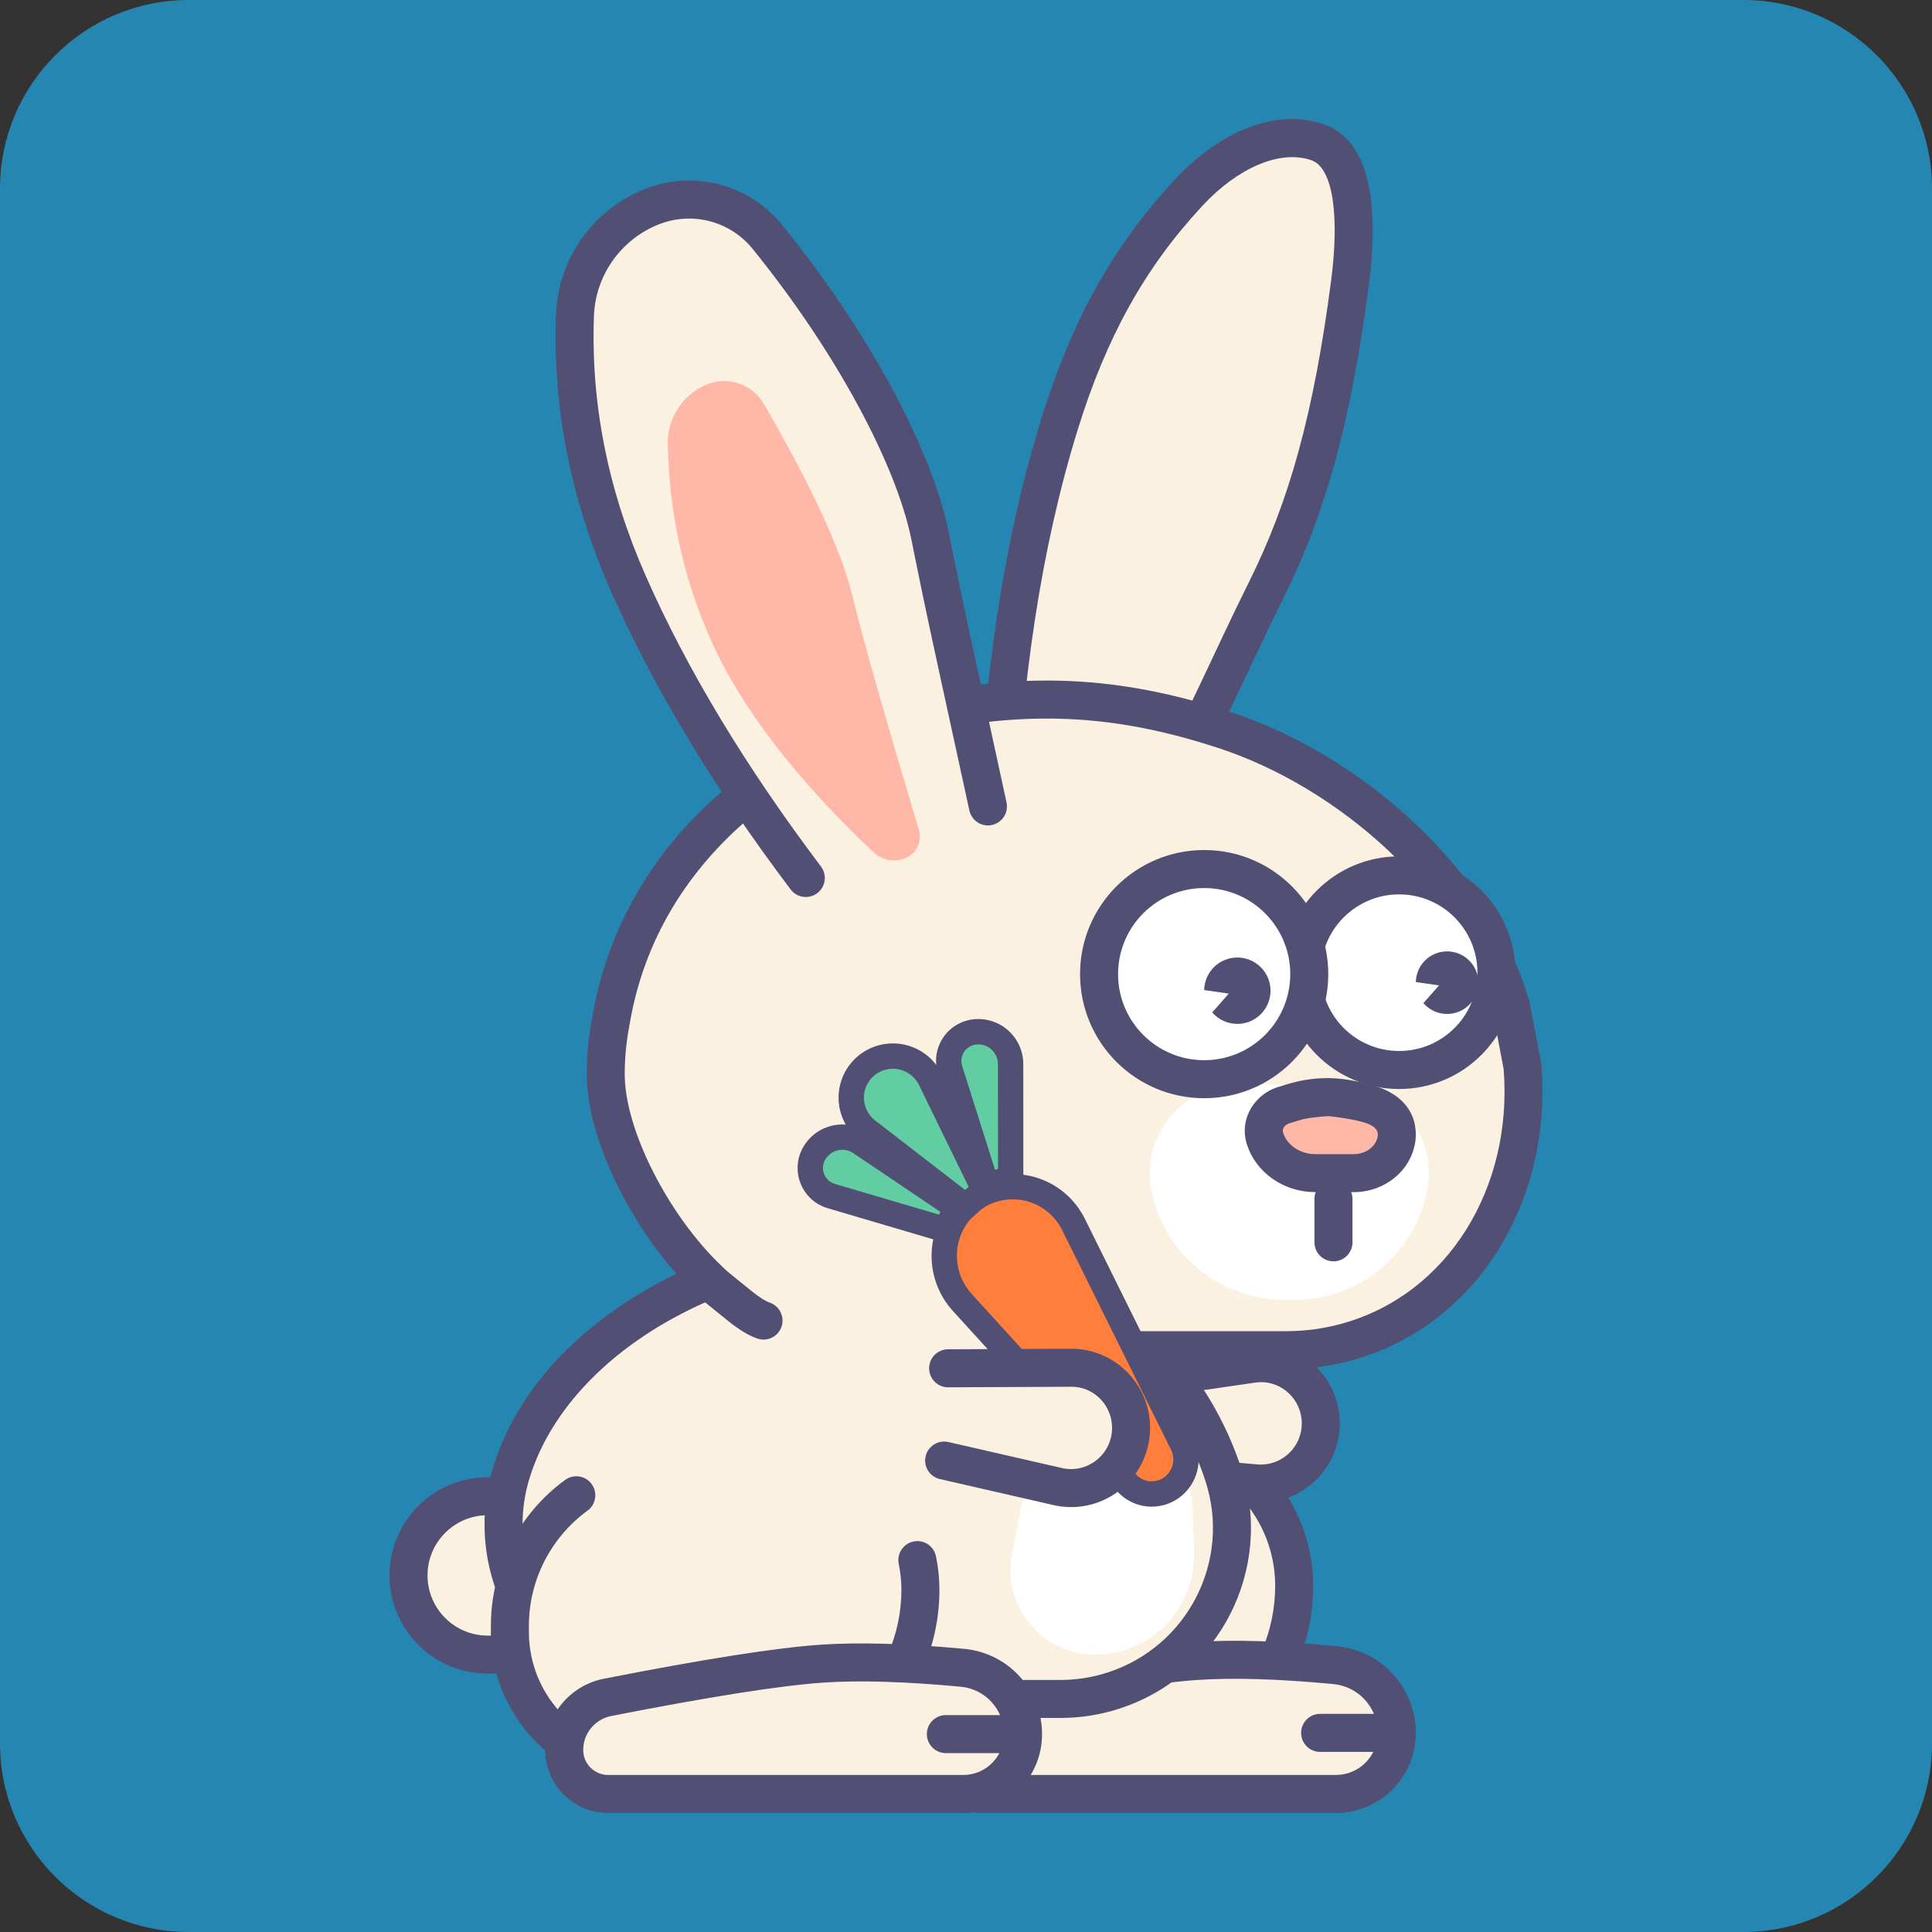 <?xml version="1.0" encoding="UTF-8" standalone="no"?>
<!DOCTYPE svg PUBLIC "-//W3C//DTD SVG 1.1//EN" "http://www.w3.org/Graphics/SVG/1.1/DTD/svg11.dtd">
<!-- Created with Vectornator (http://vectornator.io/) -->
<svg height="100%" stroke-miterlimit="10" style="fill-rule:nonzero;clip-rule:evenodd;stroke-linecap:round;stroke-linejoin:round;" version="1.1" viewBox="0 0 1024 1024" width="100%" xml:space="preserve" xmlns="http://www.w3.org/2000/svg" xmlns:vectornator="http://vectornator.io" xmlns:xlink="http://www.w3.org/1999/xlink">
<rect x="0" y="0" width="1024" height="1024" fill="#333333" stroke="none"/>
<defs/>
<path d="M0 0L1024 0L1024 1024L0 1024L0 0Z" fill="#ffffff" fill-opacity="0" fill-rule="nonzero" opacity="1" stroke="none"/>
<g id="Слой-2" vectornator:layerName="Слой 2">
<path d="M0 100C0 44.772 44.772 0 100 0L924 0C979.228 0 1024 44.772 1024 100L1024 924C1024 979.228 979.228 1024 924 1024L100 1024C44.772 1024 0 979.228 0 924L0 100Z" fill="#2686b2" fill-rule="nonzero" opacity="1" stroke="none" vectornator:layerName="Прямоугольник 1"/>
</g>
<g id="Слой-1" vectornator:layerName="Слой 1">
<path d="M531.084 447.586C532.531 363.064 542.508 289.04 561.016 225.525C575.279 176.548 595.275 137.426 627.409 101.739C644.4 82.875 670.92 66.17 695.059 74.054C717.288 81.313 716.469 122.188 713.52 148.362C704.535 228.234 690.076 273.81 672.074 311.625C650.061 357.862 637.288 392.475 596.625 469.503" fill="#faf1e1" fill-rule="nonzero" opacity="1" stroke="none" vectornator:layerName="path"/>
<path d="M537.941 446.365C540.835 362.728 551.963 289.766 571.293 227.492C586.471 178.592 606.856 141.724 637.587 108.777C655.84 89.207 678.26 79.114 695.049 84.923C706.549 88.902 709.998 114.358 705.519 148.721C696.217 220.102 683.004 266.234 662.203 308.042C657.338 317.845 652.577 327.698 647.922 337.601L644.168 345.56C619.951 397.048 608.767 419.576 584.197 464.211C582.388 467.37 582.423 471.259 584.29 474.385C586.156 477.51 589.564 479.385 593.203 479.289C596.843 479.194 600.147 477.141 601.847 473.922C626.664 428.836 638.013 405.976 662.398 354.132L666.135 346.2C670.735 336.426 675.436 326.699 680.238 317.022C702.091 273.101 715.921 224.823 725.497 151.321C727.741 134.129 728.318 118.081 726.471 104.432C723.818 84.822 716.204 70.921 701.637 65.884C675.664 56.895 645.951 70.276 622.86 95.033C589.953 130.317 568.093 169.846 552.057 221.522C532.162 285.626 520.762 360.334 517.807 445.672C517.638 449.296 519.431 452.73 522.501 454.664C525.57 456.597 529.443 456.731 532.638 455.014C535.833 453.297 537.859 449.994 537.941 446.367L537.941 446.365Z" fill="#524f75" fill-rule="nonzero" opacity="1" stroke="none" vectornator:layerName="path 1"/>
<path d="M540.448 773.458L590.581 762.968C633.366 754.01 675.311 781.437 684.267 824.221C685.385 829.554 685.946 834.99 685.946 840.44C685.946 894.249 642.324 937.874 588.513 937.874L543.021 937.874C501.787 937.874 468.36 904.447 468.36 863.209L468.36 862.195C468.36 819.282 498.446 782.249 540.448 773.458Z" fill="#faf1e1" fill-rule="nonzero" opacity="1" stroke="none" vectornator:layerName="path 2"/>
<path d="M542.51 783.318C505.175 791.134 478.434 824.051 478.434 862.198L478.434 863.209C478.434 898.88 507.351 927.797 543.021 927.797L588.513 927.797C636.761 927.797 675.873 888.685 675.873 840.437C675.873 835.679 675.383 830.937 674.406 826.284C666.592 788.941 629.985 765.003 592.643 772.821L542.51 783.318ZM538.383 763.596L588.516 753.103C636.747 743.013 684.032 773.928 694.126 822.16C695.385 828.171 696.016 834.295 696.016 840.44C696.016 899.813 647.882 947.947 588.509 947.947L543.021 947.947C496.223 947.947 458.287 910.007 458.287 863.209L458.287 862.195C458.287 814.514 491.717 773.372 538.383 763.596Z" fill="#524f75" fill-rule="nonzero" opacity="1" stroke="none" vectornator:layerName="path 3"/>
<path d="M520.57 898.513C572.953 888.047 610.617 882.006 633.571 880.395C653.08 879.025 677.75 879.743 707.591 882.55C726.154 884.296 740.343 899.88 740.343 918.526C740.343 936.376 725.871 950.848 708.021 950.848L520.94 950.848C507.805 950.848 497.157 940.2 497.157 927.065C497.16 913.184 506.959 901.234 520.57 898.513Z" fill="#faf1e1" fill-rule="nonzero" opacity="1" stroke="none" vectornator:layerName="path 4"/>
<path d="M507.233 927.065C507.233 934.637 513.372 940.775 520.944 940.775L708.023 940.775C720.31 940.773 730.269 930.813 730.269 918.526C730.269 905.077 720.036 893.836 706.647 892.577C677.313 889.817 653.163 889.115 634.276 890.438C611.86 892.016 574.534 897.999 522.545 908.392C513.642 910.169 507.232 917.986 507.233 927.065ZM632.866 870.344C652.989 868.928 678.19 869.663 708.534 872.517C732.274 874.75 750.417 894.681 750.416 918.526C750.416 941.94 731.438 960.921 708.021 960.921L520.94 960.921C502.243 960.921 487.083 945.761 487.083 927.065C487.084 908.383 500.273 892.299 518.593 888.638C571.367 878.088 609.375 871.993 632.866 870.344Z" fill="#524f75" fill-rule="nonzero" opacity="1" stroke="none" vectornator:layerName="path 5"/>
<path d="M729.601 908.392L699.435 908.392C693.972 908.533 689.618 913.001 689.618 918.465C689.618 923.929 693.972 928.398 699.435 928.539L729.601 928.539C735.164 928.539 739.675 924.029 739.675 918.465C739.675 912.902 735.164 908.392 729.601 908.392Z" fill="#524f75" fill-rule="nonzero" opacity="1" stroke="none" vectornator:layerName="path 6"/>
<path d="M599.315 732.198L664.587 722.732C682.041 720.71 697.823 733.262 699.837 750.766C699.975 751.978 700.045 753.201 700.045 754.42C700.045 772.038 685.801 786.319 668.23 786.319C667.011 786.319 665.795 786.248 664.584 786.111L604.17 780.937" fill="#faf1e1" fill-rule="nonzero" opacity="1" stroke="none" vectornator:layerName="path 7"/>
<path d="M600.761 742.167L666.037 732.702C677.666 731.362 688.454 739.937 689.831 751.915C689.929 752.748 689.975 753.584 689.975 754.42C689.975 766.481 680.238 776.246 668.234 776.246C667.404 776.246 666.574 776.198 665.749 776.102L605.033 770.896C599.49 770.42 594.611 774.53 594.14 780.074C593.663 785.616 597.772 790.493 603.314 790.966L663.728 796.141C665.027 796.299 666.628 796.389 668.234 796.389C691.375 796.389 710.123 777.592 710.123 754.417C710.123 752.808 710.032 751.206 709.847 749.608C707.198 726.587 686.42 710.063 663.435 712.726L597.871 722.228C592.365 723.027 588.549 728.138 589.347 733.644C590.146 739.149 595.256 742.965 600.761 742.167Z" fill="#524f75" fill-rule="nonzero" opacity="1" stroke="none" vectornator:layerName="path 8"/>
<path d="M258.497 793.031L265.212 793.031C288.392 793.031 307.185 811.824 307.185 835.004C307.185 858.182 288.392 876.976 265.212 876.976L258.497 876.976C235.318 876.976 216.524 858.182 216.524 835.004C216.524 811.824 235.318 793.031 258.497 793.031Z" fill="#faf1e1" fill-rule="nonzero" opacity="1" stroke="none" vectornator:layerName="path 9"/>
<path d="M258.497 803.105C240.88 803.105 226.598 817.387 226.598 835.004C226.598 852.621 240.88 866.903 258.497 866.903L265.212 866.903C282.83 866.903 297.111 852.621 297.111 835.004C297.111 817.387 282.83 803.105 265.212 803.105L258.497 803.105ZM258.497 782.958L265.212 782.958C293.959 782.958 317.259 806.257 317.259 835.004C317.259 863.75 293.959 887.05 265.212 887.05L258.497 887.05C229.751 887.05 206.451 863.75 206.451 835.004C206.451 806.257 229.751 782.958 258.497 782.958Z" fill="#524f75" fill-rule="nonzero" opacity="1" stroke="none" vectornator:layerName="path 10"/>
<path d="M648.443 386.74C590.312 367.836 542.991 366.338 483.537 379.027C424.084 391.716 341.24 444.198 324.205 538.784L323.353 543.516C321.818 552.046 321.044 560.696 321.043 569.364C321.043 603.899 347.593 651.848 375.725 678.5C330.23 697.183 285.198 732.53 270.672 781.729C268.165 790.22 266.891 799.029 266.891 807.882C266.891 859.022 308.464 900.482 359.745 900.482L562.083 900.482C571.67 900.482 581.199 898.97 590.309 895.999C638.003 880.451 664.03 829.292 648.44 781.732C640.332 756.955 626.693 734.347 608.556 715.62L681.809 715.62C692.799 715.62 703.732 714.122 714.316 711.161C778.31 693.257 812.227 629.274 806.968 565.298L801.032 534.07C780.361 460.598 706.573 405.644 648.443 386.74" fill="#faf1e1" fill-rule="nonzero" opacity="1" stroke="none" vectornator:layerName="path 11"/>
<path d="M658.016 778.593C675.339 831.451 646.417 888.306 593.431 905.572C583.309 908.87 572.729 910.551 562.083 910.551L359.745 910.551C302.908 910.554 256.818 864.593 256.818 807.886C256.818 798.064 258.229 788.297 261.012 778.878C274.054 734.709 310.801 698.083 358.51 675.142C331.633 644.781 310.973 601.294 310.973 569.364C310.973 560.097 311.799 550.849 313.44 541.733L314.291 536.998C322.624 490.714 346.404 451.22 381.322 420.62C410.955 394.654 447.468 376.424 481.432 369.175C543.673 355.891 592.696 358.016 651.559 377.159C722.321 400.174 791.123 461.652 810.729 531.34L816.961 563.938C822.922 636.416 783.148 702.364 717.029 720.858C705.564 724.065 693.714 725.691 681.809 725.691L630.397 725.691C642.454 741.683 651.786 759.558 658.016 778.593ZM791.217 536.384C773.447 473.962 710.002 417.35 645.326 396.319C589.896 378.291 544.468 376.32 485.639 388.879C455.026 395.413 421.636 412.078 394.602 435.77C362.982 463.482 341.609 498.978 334.121 540.567L333.269 545.299C331.839 553.24 331.119 561.295 331.12 569.364C331.12 599.141 354.661 644.669 382.655 671.186L393.964 681.898L379.553 687.818C330.562 707.934 292.619 742.969 280.333 784.579C278.1 792.145 276.965 799.992 276.965 807.88C276.965 853.452 314.022 890.408 359.745 890.408L562.083 890.408C570.612 890.408 579.083 889.061 587.19 886.418C629.595 872.598 652.728 827.133 638.873 784.869C631.24 761.54 618.396 740.255 601.316 722.628L584.778 705.547L681.809 705.547C691.882 705.547 701.902 704.173 711.603 701.457C767.692 685.763 801.905 629.261 796.965 566.648L791.217 536.384Z" fill="#524f75" fill-rule="nonzero" opacity="1" stroke="none" vectornator:layerName="path 12"/>
<path d="M589.819 759.454C612.698 759.454 631.448 777.626 632.164 800.499L632.859 822.772C633.766 851.789 610.976 876.046 581.962 876.953C581.418 876.97 580.867 876.979 580.323 876.979C555.596 876.979 535.55 856.933 535.55 832.207C535.55 829.36 535.818 826.522 536.359 823.728L540.98 799.777C545.491 776.368 565.979 759.452 589.819 759.454ZM656.612 574.773L710.24 574.773C736.203 574.773 757.249 595.82 757.249 621.782C757.249 624.949 756.927 628.112 756.292 631.221L756.161 631.856C749.356 665.085 720.116 688.941 686.198 688.939L681.017 688.939C646.973 688.937 617.561 665.147 610.442 631.856C604.993 606.357 621.244 581.268 646.743 575.817C649.987 575.123 653.295 574.773 656.612 574.773Z" fill="#ffffff" fill-rule="nonzero" opacity="1" stroke="none" vectornator:layerName="path 13"/>
<path d="M704.061 581.489C710.139 581.536 717.15 582.718 725.101 585.045C733.368 587.372 740.343 592.305 740.343 601.397C740.343 602.049 740.299 602.707 740.215 603.359C738.835 613.872 729.087 621.782 717.506 621.782L697.188 621.782C684.781 621.782 673.871 614.268 670.443 603.359C668.035 595.693 672.884 587.702 681.259 585.495C683.575 584.881 692.245 581.405 704.061 581.489Z" fill="#ffb8a8" fill-rule="nonzero" opacity="1" stroke="none" vectornator:layerName="path 14"/>
<path d="M690.371 593.295C688.482 593.782 683.999 595.19 683.831 595.232C680.836 596.022 679.429 598.346 680.057 600.339C682.125 606.931 689.066 611.713 697.191 611.713L717.509 611.713C724.188 611.713 729.531 607.378 730.229 602.049C730.258 601.834 730.273 601.618 730.273 601.401C730.273 598.473 728.05 596.341 722.278 594.716C715.169 592.637 703.994 591.566 703.994 591.566C703.994 591.566 694.817 592.124 690.371 593.295ZM727.834 575.345C741.28 579.135 750.416 587.889 750.416 601.397C750.416 602.489 750.345 603.583 750.205 604.668C748.146 620.37 733.987 631.86 717.509 631.86L697.191 631.86C680.496 631.86 665.621 621.608 660.837 606.378C656.653 593.046 664.933 579.38 678.697 575.754C680.897 575.037 683.116 574.379 685.352 573.783C691.484 572.178 697.8 571.383 704.139 571.419C711.227 571.47 719.141 572.806 727.834 575.345Z" fill="#524f75" fill-rule="nonzero" opacity="1" stroke="none" vectornator:layerName="path 15"/>
<path d="M689.985 515.542C689.985 544.027 713.077 567.118 741.561 567.118C770.046 567.118 793.137 544.027 793.137 515.542C793.137 487.057 770.046 463.966 741.561 463.966C713.077 463.966 689.985 487.057 689.985 515.542Z" fill="#ffffff" fill-rule="nonzero" opacity="1" stroke="none" vectornator:layerName="path 16"/>
<path d="M741.561 577.194C707.51 577.194 679.902 549.59 679.902 515.542C679.902 481.494 707.51 453.892 741.561 453.892C775.613 453.892 803.221 481.494 803.221 515.542C803.224 549.59 775.616 577.194 741.561 577.194ZM741.561 557.048C764.488 557.048 783.074 538.465 783.074 515.545C783.074 492.625 764.488 474.04 741.561 474.04C718.634 474.04 700.049 492.621 700.049 515.542C700.049 538.462 718.634 557.048 741.561 557.048Z" fill="#524f75" fill-rule="nonzero" opacity="1" stroke="none" vectornator:layerName="path 17"/>
<path d="M754.442 531.673C759.667 537.721 768.462 539.182 775.361 535.146C782.26 531.112 785.299 522.729 782.588 515.21C779.877 507.692 772.188 503.176 764.301 504.473C756.414 505.769 750.575 512.507 750.412 520.498L762.706 522.284L754.442 531.673Z" fill="#524f75" fill-rule="nonzero" opacity="1" stroke="none" vectornator:layerName="path 18"/>
<path d="M582.536 516.304C582.536 547.064 607.471 572 638.231 572C668.992 572 693.928 547.064 693.928 516.304C693.928 485.544 668.992 460.608 638.231 460.608C607.471 460.608 582.536 485.544 582.536 516.304Z" fill="#ffffff" fill-rule="nonzero" opacity="1" stroke="none" vectornator:layerName="path 19"/>
<path d="M638.231 582.074C601.903 582.074 572.452 552.625 572.452 516.301C572.452 479.979 601.903 450.535 638.231 450.535C674.56 450.535 704.011 479.979 704.011 516.301C704.011 552.625 674.56 582.074 638.231 582.074ZM638.231 561.927C663.435 561.927 683.864 541.498 683.864 516.304C683.864 491.11 663.435 470.682 638.231 470.682C613.028 470.682 592.599 491.107 592.599 516.301C592.599 541.495 613.028 561.927 638.231 561.927Z" fill="#524f75" fill-rule="nonzero" opacity="1" stroke="none" vectornator:layerName="path 20"/>
<path d="M642.503 536.592C645.843 540.464 650.705 542.689 655.819 542.683C665.533 542.683 673.408 534.808 673.408 525.094C673.408 515.381 665.533 507.506 655.819 507.506C646.244 507.506 638.427 515.165 638.231 524.738L651.277 526.633L642.503 536.592Z" fill="#524f75" fill-rule="nonzero" opacity="1" stroke="none" vectornator:layerName="path 21"/>
<path d="M696.691 635.214L696.691 658.719C696.832 664.181 701.301 668.535 706.765 668.535C712.229 668.535 716.697 664.181 716.838 658.719L716.838 635.214C716.697 629.752 712.229 625.398 706.765 625.398C701.301 625.398 696.832 629.752 696.691 635.214Z" fill="#524f75" fill-rule="nonzero" opacity="1" stroke="none" vectornator:layerName="path 22"/>
<path d="M486.217 826.891C487.292 832.065 487.832 837.337 487.832 842.622C487.832 895.371 444.805 938.129 391.725 938.129L343.843 938.129C303.199 938.129 270.249 905.384 270.249 864.993L270.249 861.698C270.249 833.728 283.832 808.4 305.345 792.608" fill="#faf1e1" fill-rule="nonzero" opacity="1" stroke="none" vectornator:layerName="path 23"/>
<path d="M476.355 828.937C477.292 833.442 477.762 838.025 477.762 842.622C477.762 889.793 439.258 928.055 391.728 928.055L343.843 928.055C308.747 928.055 280.323 899.806 280.323 864.993L280.323 861.698C280.323 837.472 291.934 814.944 311.305 800.731C314.267 798.625 315.865 795.086 315.487 791.47C315.108 787.856 312.811 784.725 309.476 783.279C306.142 781.833 302.287 782.295 299.388 784.488C274.886 802.47 260.176 830.998 260.176 861.695L260.176 864.989C260.176 910.958 297.649 948.199 343.843 948.199L391.728 948.199C450.355 948.199 497.908 900.945 497.908 842.62C497.908 836.649 497.298 830.686 496.082 824.84C494.951 819.392 489.618 815.893 484.171 817.024C478.722 818.156 475.224 823.489 476.355 828.937Z" fill="#524f75" fill-rule="nonzero" opacity="1" stroke="none" vectornator:layerName="path 24"/>
<path d="M322.01 899.638C374.623 889.323 412.442 883.369 435.464 881.788C455.117 880.435 480.015 881.157 510.154 883.96C528.332 885.655 542.231 900.909 542.232 919.164C542.232 936.663 528.046 950.848 510.547 950.848L322.359 950.848C309.485 950.848 299.05 940.412 299.05 927.539C299.048 913.944 308.67 902.252 322.01 899.638Z" fill="#faf1e1" fill-rule="nonzero" opacity="1" stroke="none" vectornator:layerName="path 25"/>
<path d="M309.122 927.539C309.12 934.849 315.048 940.777 322.359 940.775L510.547 940.775C522.483 940.775 532.158 931.099 532.158 919.164C532.161 906.107 522.219 895.198 509.217 893.99C479.575 891.234 455.198 890.522 436.152 891.831C413.658 893.383 376.178 899.279 323.944 909.521C315.331 911.21 309.12 918.762 309.122 927.539ZM434.769 871.735C455.029 870.338 480.444 871.08 511.084 873.928C534.441 876.104 552.305 895.703 552.305 919.164C552.305 942.229 533.609 960.921 510.547 960.921L322.359 960.921C303.922 960.921 288.976 945.976 288.976 927.539C288.976 909.131 302.004 893.296 320.072 889.753C373.069 879.36 411.224 873.356 434.769 871.735Z" fill="#524f75" fill-rule="nonzero" opacity="1" stroke="none" vectornator:layerName="path 26"/>
<path d="M531.49 909.037L501.324 909.037C495.76 909.037 491.25 913.546 491.25 919.11C491.25 924.674 495.76 929.183 501.324 929.183L531.49 929.183C536.952 929.043 541.307 924.575 541.307 919.11C541.307 913.646 536.952 909.178 531.49 909.037Z" fill="#524f75" fill-rule="nonzero" opacity="1" stroke="none" vectornator:layerName="path 27"/>
<path d="M373.751 690.288C379.758 695.192 383.925 698.566 386.285 700.436C391.741 704.764 396.637 707.756 401.194 709.382C404.596 710.642 408.412 709.978 411.187 707.639C413.96 705.302 415.264 701.654 414.598 698.087C413.932 694.522 411.4 691.589 407.97 690.409C405.808 689.641 402.682 687.727 398.803 684.651C394.678 681.353 390.573 678.028 386.49 674.679C382.18 671.16 375.832 671.804 372.315 676.114C368.797 680.424 369.439 686.771 373.751 690.288Z" fill="#524f75" fill-rule="nonzero" opacity="1" stroke="none" vectornator:layerName="path 28"/>
<path d="M445.225 490.573L442.082 486.382M426.777 465.427C386.167 411.578 354.778 359.488 332.611 309.154C312.057 262.487 302.662 215.149 304.429 167.146C305.359 141.761 321.217 119.26 344.88 109.744C366.672 100.98 391.611 107.393 406.352 125.553C454.385 184.738 485.092 245.886 492.775 284.77C500.578 324.285 509.093 361.906 523.281 427.322" fill="#faf1e1" fill-rule="nonzero" opacity="1" stroke="none" vectornator:layerName="path 29"/>
<path d="M361.312 95.816C354.619 96.227 347.911 97.71 341.439 100.311C314.09 111.312 295.76 137.329 294.679 166.692C292.858 216.244 302.553 265.07 323.71 313.11C346.21 364.196 377.986 416.98 419.038 471.417C422.388 475.859 428.714 476.741 433.155 473.392C437.596 470.043 438.479 463.717 435.129 459.275C394.97 406.024 363.99 354.586 342.154 305.001C322.209 259.705 313.097 213.911 314.803 167.449C315.592 146.046 328.981 127.039 348.96 119.007C366.662 111.889 386.876 117.097 398.83 131.822C443.315 186.631 475.346 246.889 483.194 286.642C483.59 288.663 484.006 290.692 484.412 292.734C485.745 299.382 487.126 306.147 488.613 313.278C491.528 327.263 494.656 341.835 499.495 364.03L506.091 394.238C508.962 407.398 511.3 418.14 513.737 429.362C514.442 432.936 517.039 435.875 520.502 437.008C523.964 438.142 527.775 437.288 530.459 434.824C533.142 432.359 534.279 428.664 533.442 425.118C531.007 413.886 528.669 403.074 525.795 389.911L519.199 359.745C515.505 342.911 511.892 326.072 508.359 309.203C506.882 302.118 505.481 295.383 504.158 288.784C503.751 286.763 503.378 284.739 502.982 282.734C494.42 239.362 460.89 176.286 414.502 119.133C401.35 102.935 381.39 94.582 361.312 95.816Z" fill="#524f75" fill-rule="nonzero" opacity="1" stroke="none" vectornator:layerName="Кривая 1"/>
<path d="M374.012 204.024C385.363 199.05 398.638 203.392 404.857 214.111C430.141 257.679 445.705 291.321 451.564 315.037C457.866 340.563 469.696 382.119 487.046 439.698C488.811 445.559 486.053 451.832 480.542 454.493C474.722 457.304 467.77 456.231 463.068 451.797C421.209 412.353 392.276 374.45 376.258 338.082C362.166 306.088 354.718 271.906 353.912 235.531C353.611 221.927 361.549 209.485 374.012 204.024Z" fill="#ffb8a8" fill-rule="nonzero" opacity="1" stroke="none" vectornator:layerName="path 30"/>
<path d="M516.151 635.469C532.41 624.086 554.82 628.038 566.203 644.297C567.244 645.774 568.164 647.336 568.967 648.951L626.667 765.383C630.7 773.525 628.181 783.392 620.741 788.606C613.339 793.786 603.242 792.666 597.156 785.99L510.054 690.363C496.374 675.347 497.455 652.083 512.472 638.411C513.64 637.353 514.865 636.365 516.151 635.469Z" fill="#ff7e3c" fill-rule="nonzero" opacity="1" stroke="none" vectornator:layerName="path 31"/>
<path d="M520 640.972C512.919 645.928 508.315 653.691 507.363 662.281C506.41 670.87 509.202 679.453 515.023 685.84L602.125 781.463C605.933 785.645 612.254 786.347 616.886 783.102C621.611 779.797 623.211 773.534 620.65 768.368L562.949 651.932C559.168 644.3 552.245 638.697 543.991 636.591C535.737 634.485 526.976 636.085 520 640.972ZM512.297 629.966C531.59 616.457 558.195 621.145 571.707 640.442C572.935 642.199 574.034 644.048 574.984 645.969L632.685 762.401C638.193 773.518 634.753 786.991 624.588 794.106C614.422 801.225 600.549 799.684 592.192 790.506L505.091 694.889C488.916 677.126 490.196 649.62 507.956 633.444C509.328 632.189 510.775 631.027 512.297 629.966Z" fill="#524f75" fill-rule="nonzero" opacity="1" stroke="none" vectornator:layerName="path 32"/>
<path d="M431.659 611.082C434.02 606.838 438.068 603.793 442.801 602.704C447.532 601.615 452.505 602.582 456.484 605.367L506.629 640.435L501.196 652.443L440.55 633.391C436.109 631.993 432.532 628.672 430.809 624.347C429.085 620.022 429.397 615.152 431.659 611.082Z" fill="#62cca3" fill-rule="nonzero" opacity="1" stroke="none" vectornator:layerName="path 33"/>
<path d="M452.252 611.196C449.802 609.544 446.766 609.01 443.899 609.724C441.031 610.437 438.6 612.333 437.209 614.94C435.971 617.265 435.842 620.026 436.86 622.456C437.878 624.887 439.934 626.732 442.461 627.481L503.429 645.472L495.367 649.253L500.589 637.158L502.999 645.385L452.252 611.196ZM457.659 598.802C458.38 599.185 459.079 599.604 459.757 600.062L515.128 637.367L505.343 660.042L438.664 640.369C432.261 638.478 427.05 633.809 424.47 627.653C421.89 621.496 422.217 614.506 425.36 608.617C431.57 596.987 446.032 592.593 457.662 598.802L457.659 598.802Z" fill="#524f75" fill-rule="nonzero" opacity="1" stroke="none" vectornator:layerName="path 34"/>
<path d="M516.974 546.911C512.179 547.676 507.934 550.438 505.291 554.513C502.649 558.586 501.857 563.589 503.113 568.28L518.916 627.391L532.055 626.393L534.895 562.89C535.101 558.239 533.205 553.742 529.731 550.642C526.256 547.544 521.571 546.172 516.974 546.907L516.974 546.911Z" fill="#62cca3" fill-rule="nonzero" opacity="1" stroke="none" vectornator:layerName="path 35"/>
<path d="M528.935 563.975C528.935 563.619 528.915 563.263 528.871 562.91C528.278 557.175 523.149 553.006 517.414 553.599C514.79 553.868 512.426 555.305 510.98 557.512C509.533 559.717 509.158 562.458 509.956 564.973L529.136 625.574L521.493 621.001L534.441 618.566L528.969 625.168L528.935 563.975ZM516.034 540.239C522.755 539.541 529.457 541.725 534.476 546.25C539.496 550.774 542.362 557.214 542.363 563.971L542.396 630.735L518.123 635.298L497.153 569.022C495.139 562.658 496.095 555.726 499.756 550.145C503.417 544.564 509.395 540.926 516.034 540.239Z" fill="#524f75" fill-rule="nonzero" opacity="1" stroke="none" vectornator:layerName="path 36"/>
<path d="M459.344 564.663C464.588 560.42 471.48 558.8 478.064 560.261C484.649 561.724 490.209 566.108 493.164 572.171L521.662 630.647L511.823 639.405L459.733 599.165C454.412 595.053 451.264 588.733 451.188 582.009C451.112 575.284 454.117 568.894 459.344 564.663Z" fill="#62cca3" fill-rule="nonzero" opacity="1" stroke="none" vectornator:layerName="path 37"/>
<path d="M487.117 575.123C484.783 570.335 480.143 567.09 474.845 566.542C469.547 565.994 464.341 568.22 461.077 572.43C455.924 579.107 457.157 588.696 463.83 593.853L511.511 630.691L513.388 629.019L487.117 575.123ZM455.117 559.441C461.953 553.916 470.934 551.808 479.514 553.716C488.095 555.623 495.337 561.339 499.188 569.24L529.918 632.286L512.109 648.128L455.617 604.483C448.67 599.116 444.561 590.864 444.462 582.087C444.365 573.308 448.288 564.967 455.113 559.445L455.117 559.441Z" fill="#524f75" fill-rule="nonzero" opacity="1" stroke="none" vectornator:layerName="path 38"/>
<path d="M503.04 724.418L568.997 725.277C586.552 726.012 600.174 740.878 599.426 758.476C599.374 759.697 599.252 760.915 599.063 762.122C596.31 779.523 580.004 791.399 562.651 788.649C561.448 788.457 560.257 788.197 559.084 787.87L500.222 773.311" fill="#faf1e1" fill-rule="nonzero" opacity="1" stroke="none" vectornator:layerName="path 39"/>
<path d="M502.573 735.3L568.53 735.009C580.236 735.3 589.725 745.293 589.419 757.345C589.399 758.184 589.332 759.017 589.215 759.846C587.536 771.789 576.532 780.1 564.649 778.432C563.825 778.316 563.009 778.153 562.204 777.941L502.808 764.338C499.277 763.474 495.555 764.58 493.068 767.23C490.58 769.88 489.715 773.665 490.801 777.134C491.887 780.602 494.757 783.217 498.312 783.976L557.419 797.511C558.682 797.846 560.256 798.159 561.848 798.383C584.759 801.604 605.94 785.593 609.166 762.647C609.388 761.055 609.519 759.454 609.559 757.845C610.144 734.679 591.867 715.426 568.735 714.858L502.485 715.147C496.92 715.171 492.428 719.702 492.452 725.267C492.477 730.833 497.007 735.324 502.573 735.3Z" fill="#524f75" fill-rule="nonzero" opacity="1" stroke="none" vectornator:layerName="path 40"/>
</g>
</svg>
